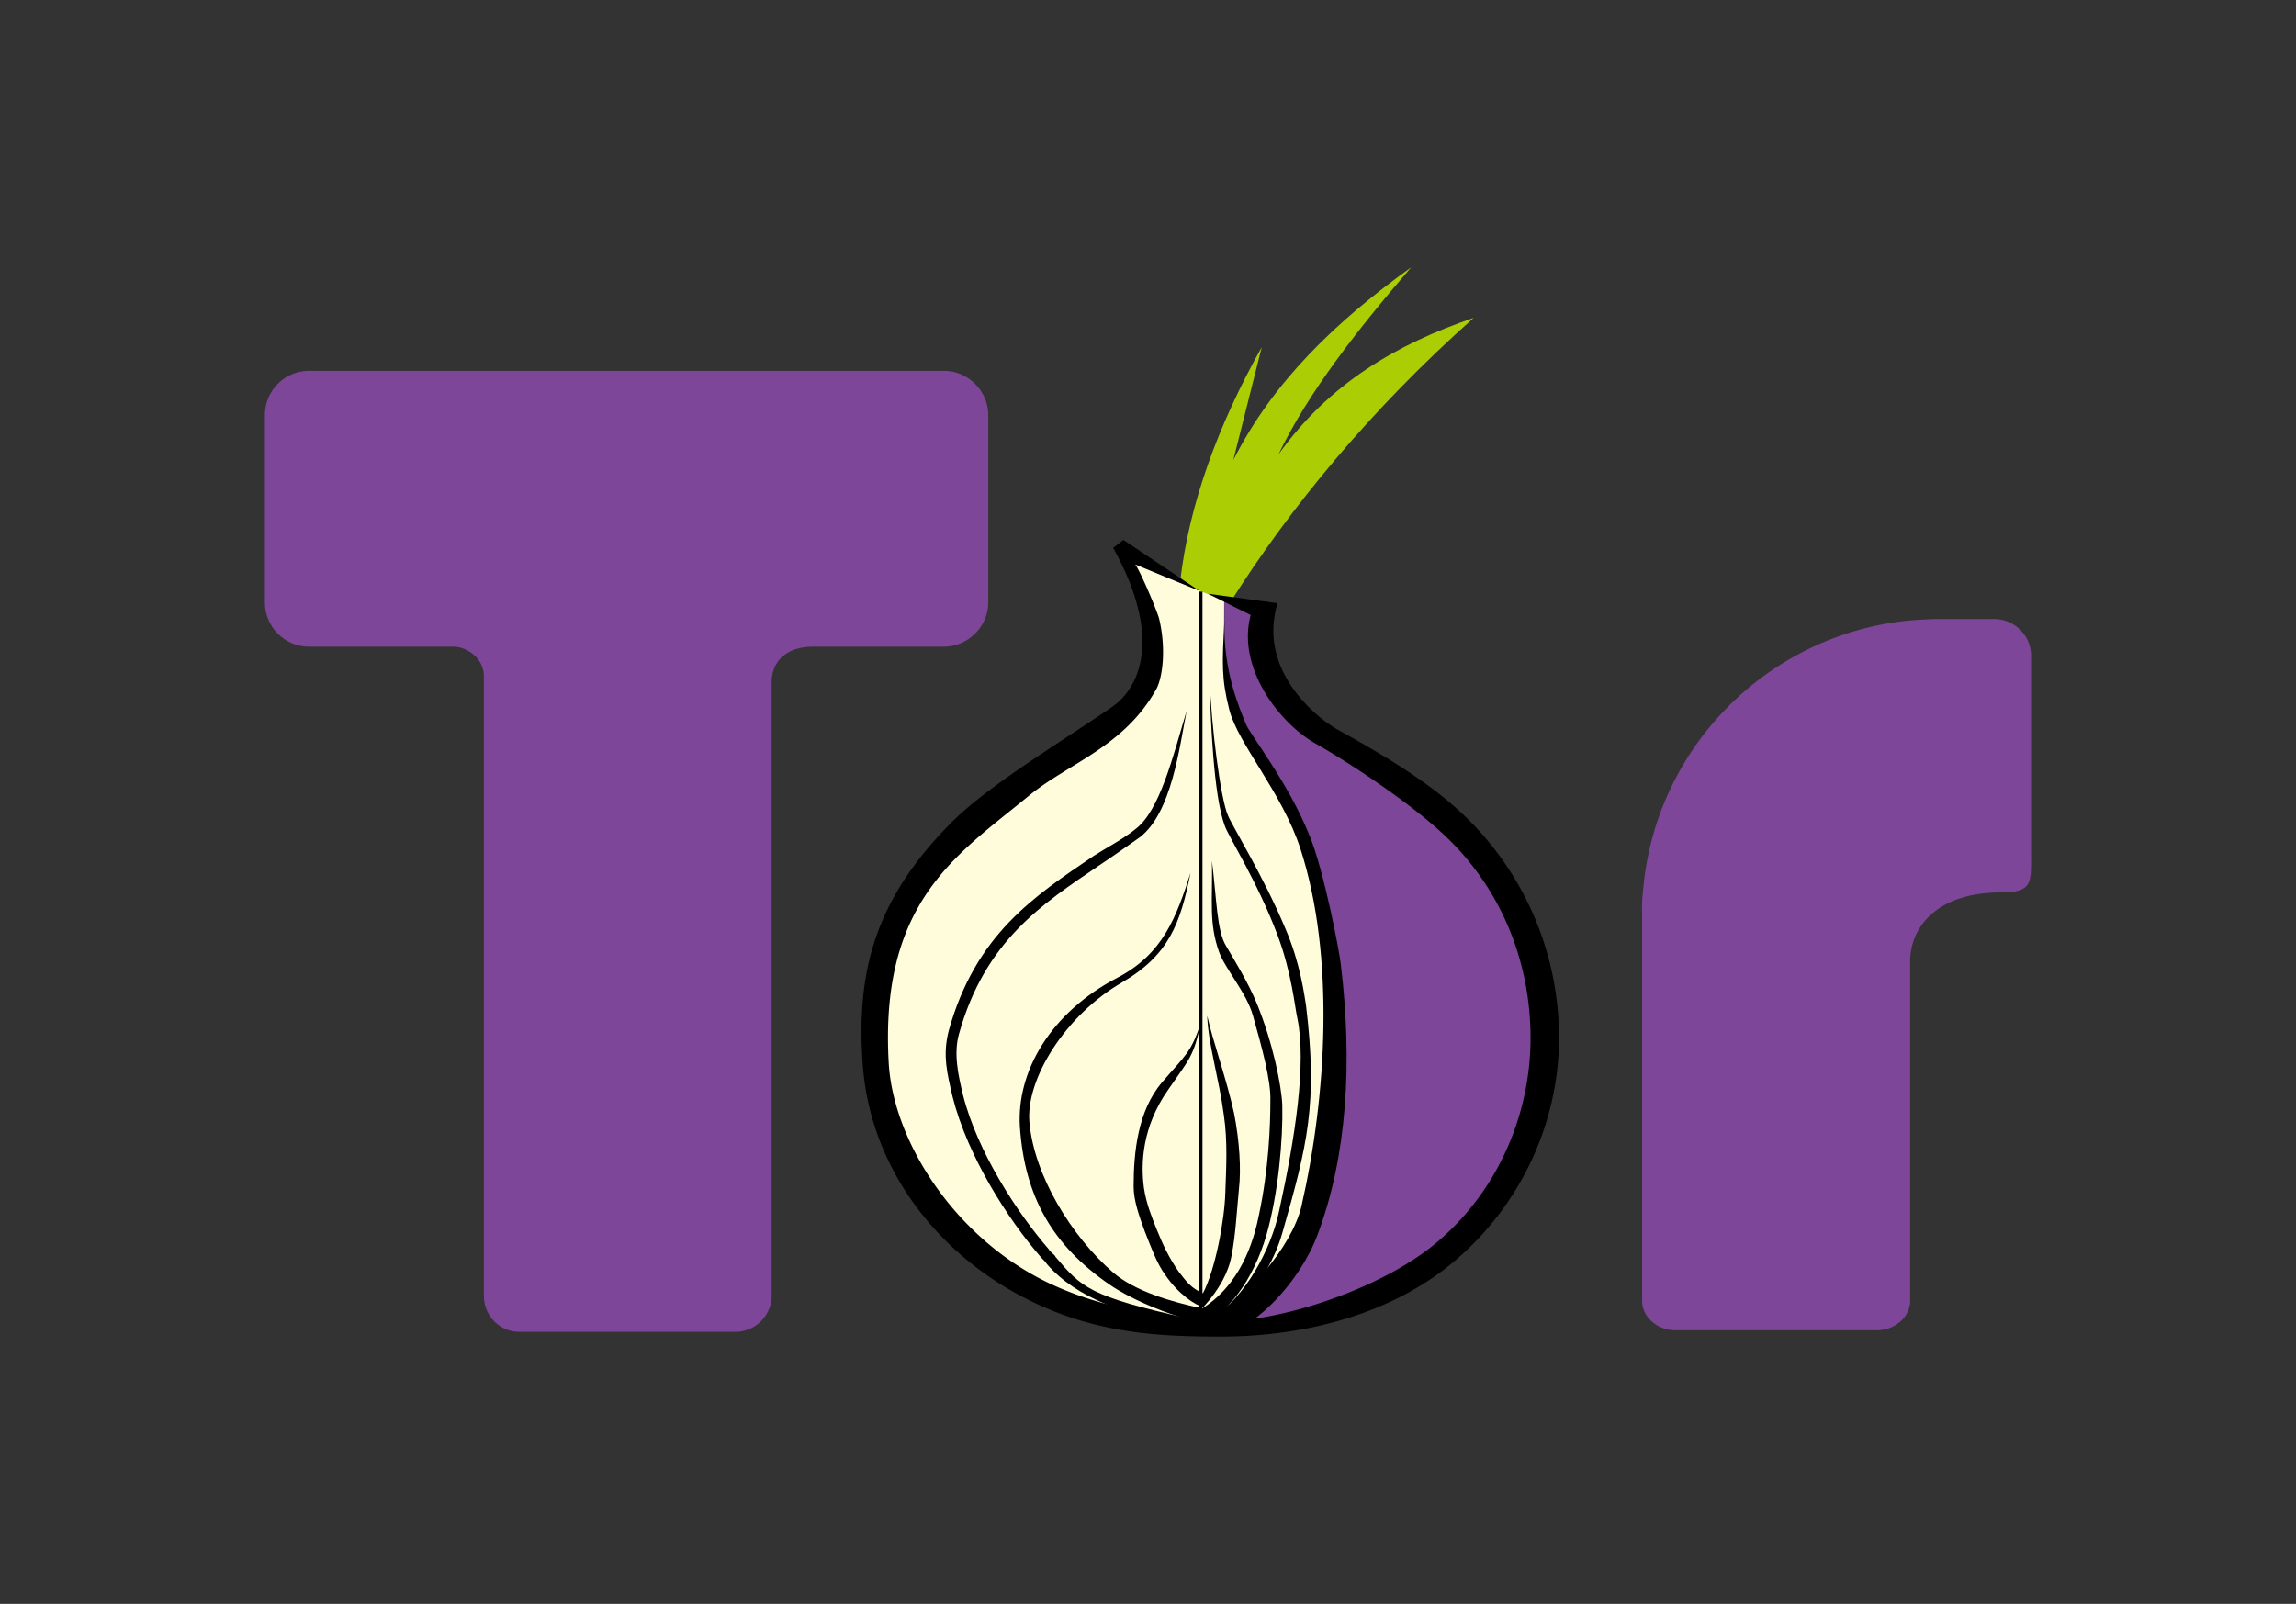 <svg class="tech-icon" xmlns="http://www.w3.org/2000/svg"
  viewBox="-45.769 -46.196 396.668 277.175">
  <rect x="-45.769" y="-46.196" width="396.668" height="277.175" fill="#333333" stroke="none"/>
  <path
    d="M172.218 13.794l-4.917 19.529C174.266 19.53 185.328 9.151 198.03 0c-9.287 10.789-17.754 21.579-22.944 32.368 8.741-12.292 20.486-19.12 33.733-23.627-17.618 15.706-31.602 32.56-42.255 49.494l-8.467-3.687c1.5-13.52 6.609-27.369 14.121-40.754z"
    fill="#abcd03" />
  <path
    d="M149.606 50.958l16.116 6.686c0 4.098-.333 16.597 2.23 20.284 26.802 34.519 22.293 103.713-5.43 105.488-42.217 0-58.317-28.679-58.317-55.038 0-24.037 28.816-40.016 46.025-54.219 4.37-3.824 3.611-12.275-.624-23.201z"
    fill="#fffcdb" />
  <path
    d="M165.727 57.403l5.808 2.963c-.546 3.823.273 12.292 4.096 14.476 16.936 10.516 32.914 21.988 39.197 33.46 22.398 40.426-15.706 77.846-48.62 74.295 17.891-13.248 23.081-40.425 16.389-70.062-2.731-11.609-6.966-22.125-14.478-34.007-3.254-5.832-2.118-13.066-2.392-21.125z"
    fill="#7d4698" />
  <path
    d="M162.931 56.405l12.018 1.639c-3.551 11.745 6.966 19.939 10.38 21.852 7.648 4.234 15.023 8.604 20.896 13.93a53.15 53.15 0 0117.345 39.333c0 14.886-6.829 29.226-18.301 38.786-10.789 9.014-25.675 12.838-40.152 12.838-9.014 0-17.072-.409-25.812-3.278-19.939-6.692-34.826-23.763-36.055-44.25-1.093-15.979 2.458-28.134 14.887-40.835 6.418-6.692 19.393-14.34 28.271-20.486 4.371-3.005 9.014-11.473.136-27.451l1.776-1.366 13.157 8.812-11.108-4.578c.956 1.366 3.551 7.512 4.098 9.287 1.229 5.053.683 9.971-.41 12.155-5.599 10.107-15.159 12.838-22.124 18.574-12.292 10.106-25.676 18.164-24.174 45.888.683 13.657 11.336 30.319 27.314 38.104 9.014 4.371 19.394 6.146 29.91 6.692 9.423.41 27.451-5.19 37.284-13.384 10.516-8.74 16.389-21.988 16.389-35.508 0-13.658-5.463-26.632-15.706-35.783-5.873-5.326-15.569-11.745-21.578-15.16-6.009-3.414-13.521-12.974-11.063-22.124z" />
  <path
    d="M159.244 76.618c-1.229 6.283-2.595 17.618-8.058 21.852-2.322 1.638-4.644 3.278-7.102 4.916-9.833 6.693-19.667 12.974-24.173 29.09-.956 3.415-.136 7.102.684 10.516 2.458 9.833 9.423 20.486 14.886 26.769 0 .273 1.093.956 1.093 1.229 4.507 5.327 5.873 6.829 22.944 10.652l-.41 1.913c-10.243-2.731-18.71-5.189-24.037-11.336 0-.136-.956-1.093-.956-1.093-5.736-6.556-12.702-17.481-15.296-27.724-.956-4.098-1.775-7.238-.683-11.473 4.643-16.661 14.75-23.217 24.993-30.182 2.322-1.502 5.053-2.869 7.238-4.644 4.233-3.14 6.554-12.701 8.877-20.485z" />
  <path
    d="M163.611 102.566c.137 7.102-.556 10.664 1.219 15.718 1.092 3.004 4.782 7.102 5.875 11.063 1.502 5.327 3.138 11.199 3 14.75 0 4.098-.256 11.742-2.031 19.937-1.354 6.772-4.473 12.582-9.719 15.875-5.373-1.106-11.682-2.995-15.406-6.187-7.238-6.282-13.649-16.787-14.469-25.938-.682-7.51 6.273-18.588 15.969-24.187 8.194-4.78 10.1-10.228 11.875-18.969-2.458 7.648-4.767 14.06-12.688 18.156-11.472 6.01-17.358 16.097-16.812 25.657.819 12.29 5.741 20.62 15.437 27.312 4.097 2.868 11.751 5.899 16.531 6.719v-.625c3.625-.679 8.319-6.633 10.657-14.688 2.049-7.238 2.856-16.502 2.718-22.375-.137-3.414-1.643-10.808-4.375-17.5-1.502-3.687-3.809-7.373-5.312-9.968-1.637-2.597-1.649-8.195-2.469-14.75z" />
  <path
    d="M162.799 129.347c.136 4.78 2.056 10.904 2.875 17.187.684 4.644.387 9.309.25 13.407-.135 4.743-1.715 13.242-3.875 17.375-2.037-.934-2.833-2-4.157-3.719-1.638-2.322-2.75-4.644-3.843-7.375-.82-2.049-1.777-4.394-2.188-7.125-.546-4.097-.393-10.507 4.25-17.063 3.551-5.19 4.365-5.584 5.594-11.593-1.64 5.326-2.863 5.869-6.688 10.375-4.233 4.917-4.937 12.159-4.937 18.031 0 2.459.98 5.187 1.937 7.781 1.092 2.732 2.03 5.452 3.532 7.5 2.258 3.321 5.148 5.21 6.562 5.563.01.002.022-.002.031 0 .03.007.065.025.094.03v-.155c2.65-2.955 4.245-5.89 4.781-8.844.683-3.551.84-7.11 1.25-11.344.41-3.55.113-8.334-.843-13.25-1.365-6.146-3.67-12.412-4.625-16.781z" />
  <path
    d="M163.204 70.882c.137 7.101.683 20.35 2.595 25.539.546 1.775 5.599 9.56 9.149 18.983 2.459 6.556 3.005 12.565 3.415 14.34 1.639 7.785-.41 20.896-3.142 33.324-1.365 6.692-6.009 15.023-11.335 18.301l-1.092 1.912c3.005-.137 10.379-7.375 12.974-16.389 4.371-15.296 6.146-22.398 4.098-39.333-.273-1.64-.956-7.238-3.551-13.248-3.824-9.151-9.287-17.891-9.969-19.667-1.23-2.867-2.869-15.295-3.142-23.762z" />
  <path
    d="M165.767 61.17c-.406 7.297-.514 9.985.851 15.311 1.502 5.873 9.151 14.34 12.292 24.037 6.009 18.574 4.507 42.884.136 61.867-1.638 6.691-9.424 16.389-17.208 19.529l5.736 1.366c3.141-.137 11.198-7.648 14.34-16.252 5.052-13.521 6.009-29.636 3.96-46.571-.137-1.639-2.869-16.252-5.463-22.398-3.688-9.15-10.244-17.345-10.926-19.119-1.228-3.005-3.927-9.244-3.718-17.77z" />
  <path d="M161.425 56.033h.55v126.02h-.55z" />
  <path
    d="M7.648 17.891h109.668c4.096 0 7.647 3.414 7.647 7.648v32.367c0 4.234-3.551 7.649-7.647 7.649H94.782c-5.054 0-7.239 2.867-7.239 6.145v105.98c0 3.551-2.868 6.282-6.282 6.282H43.977c-3.415 0-6.146-2.731-6.146-6.282V70.745c0-3.278-3.005-5.189-5.326-5.189H7.648A7.636 7.636 0 010 57.907V25.539a7.634 7.634 0 017.648-7.648zm281.364 42.884h9.696c3.55 0 6.419 2.868 6.419 6.282v34.69c0 4.507.273 6.282-5.19 6.282-10.79 0-15.705 5.736-15.705 12.018v58.589c0 2.732-2.595 5.053-5.736 5.053h-34.827c-3.141 0-5.736-2.321-5.736-5.053v-66.784c-.038-1.174-.015-2.908.137-3.823 1.912-24.72 21.307-44.498 45.888-46.981.824-.083 3.74-.273 5.054-.273z"
    fill="#7d4698" />
</svg>
